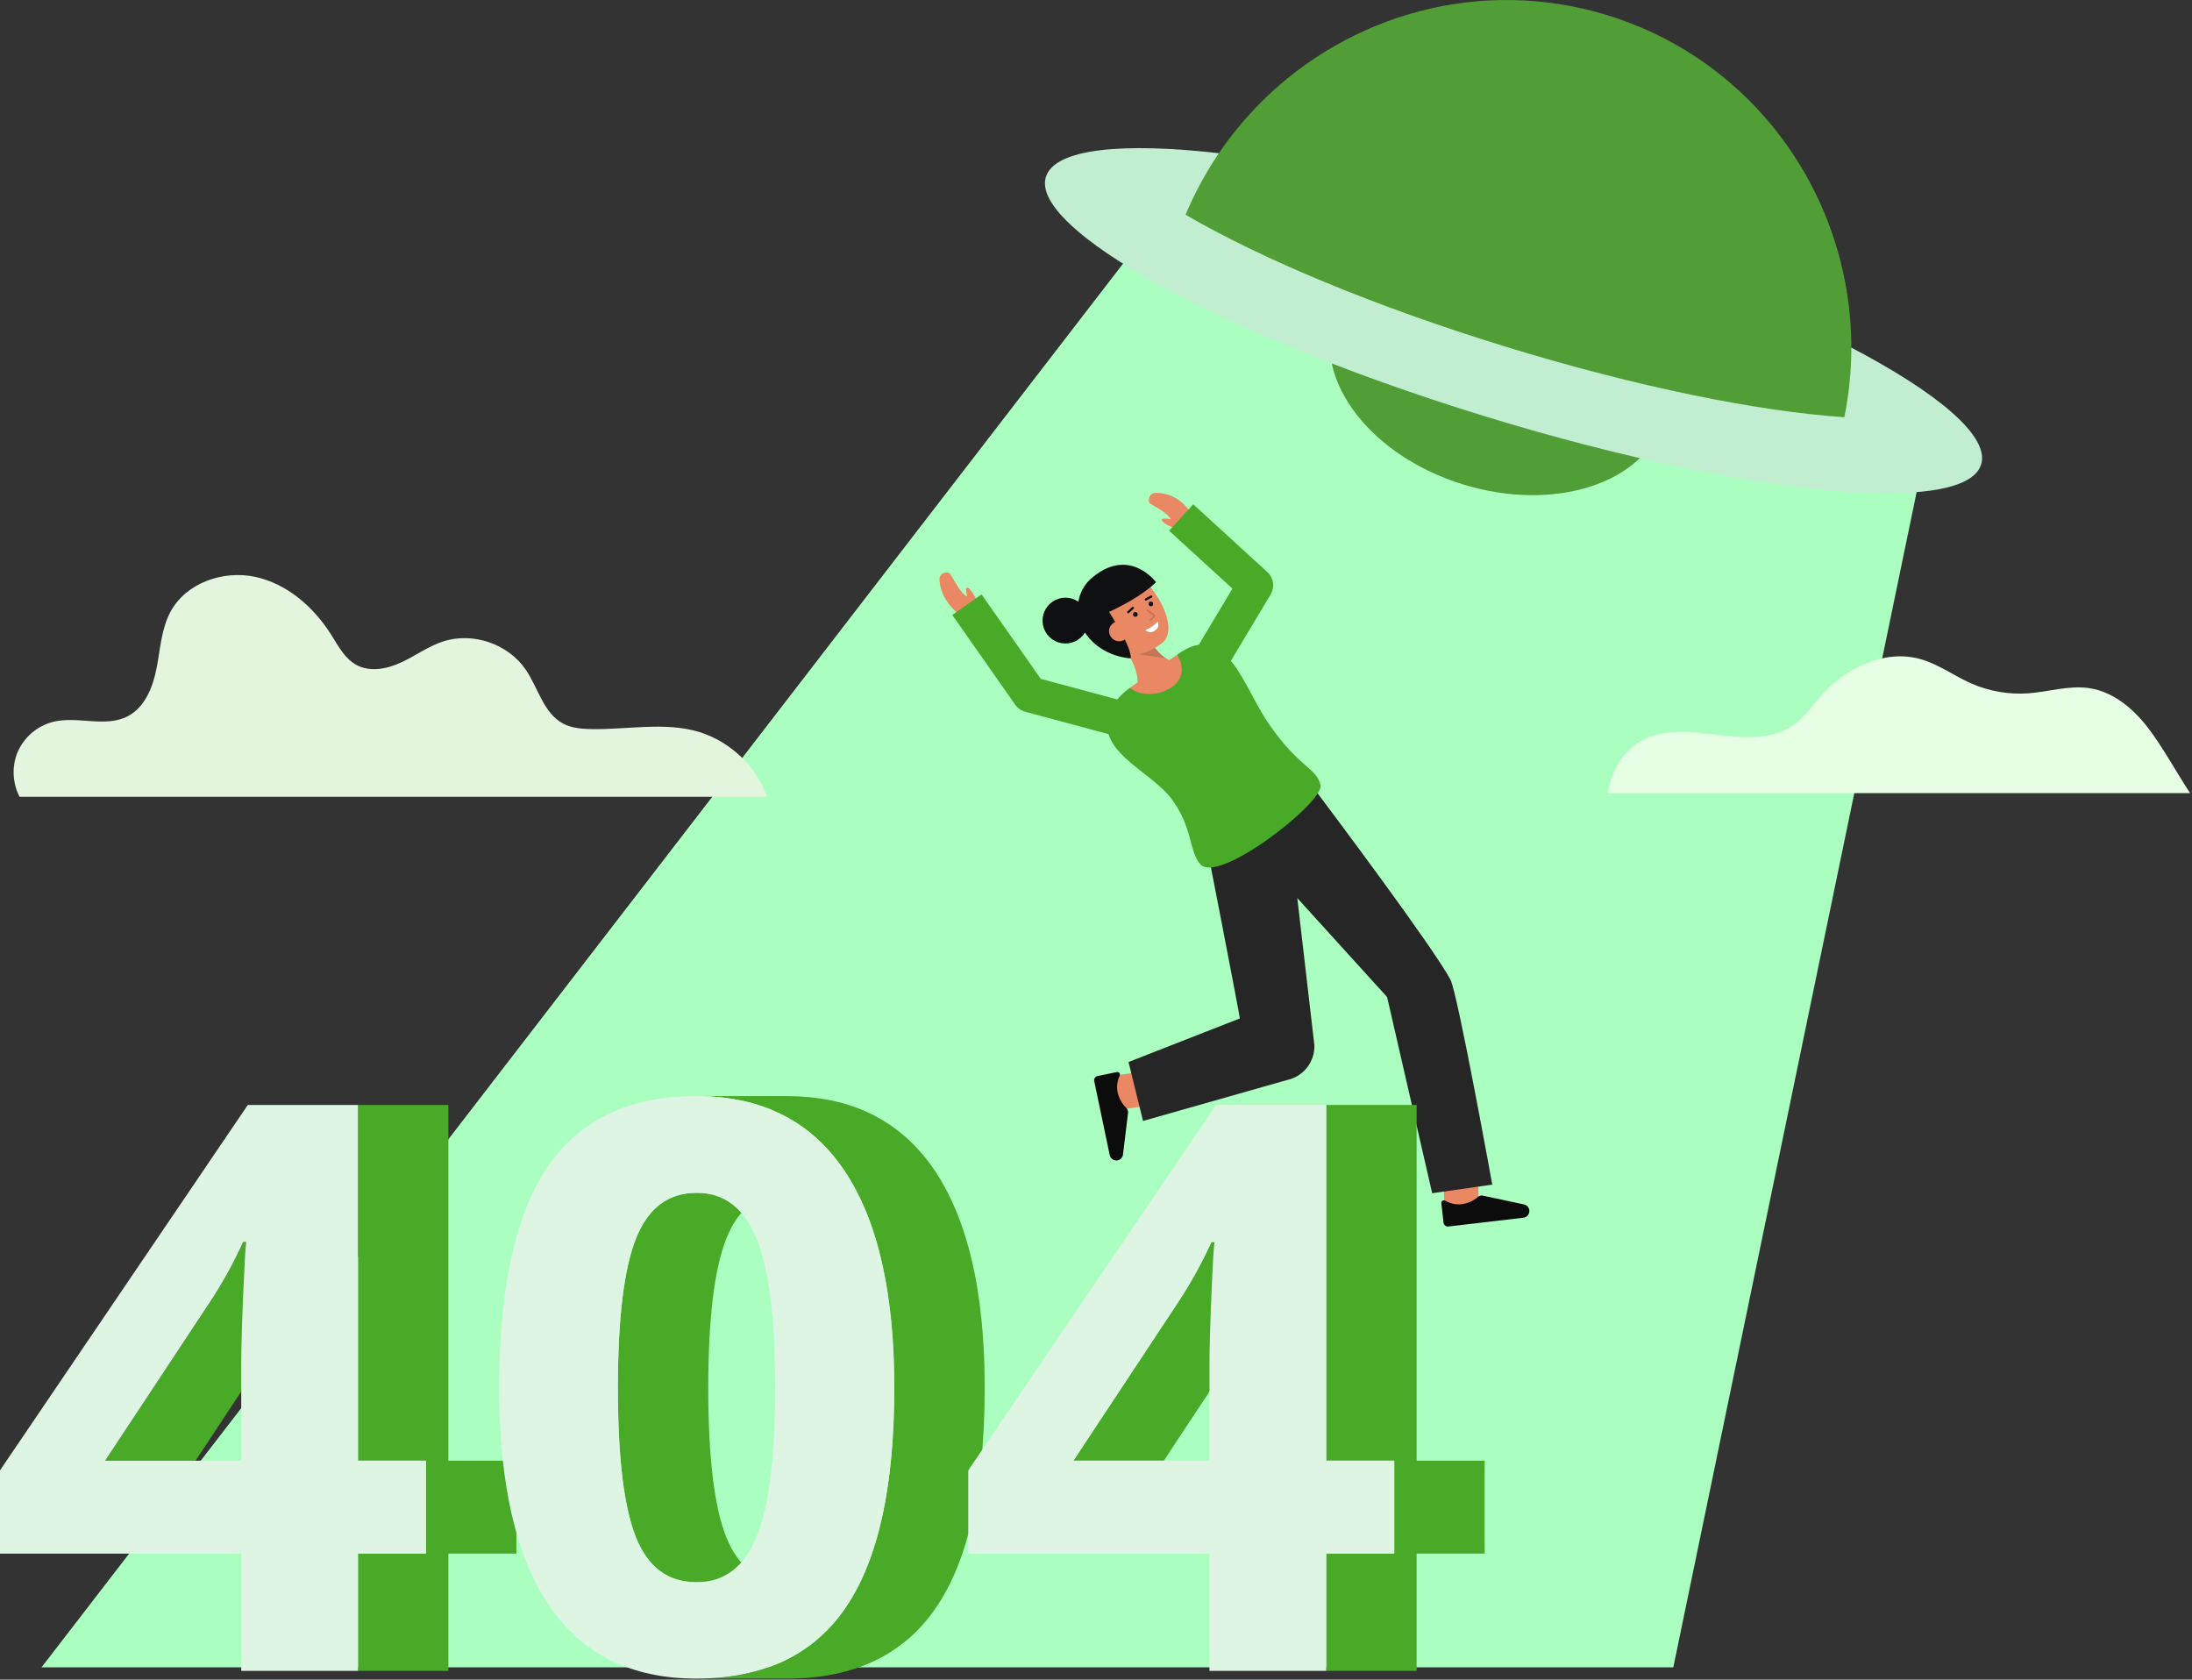 <svg width="1031" height="790" viewBox="0 0 1031 790" fill="none" xmlns="http://www.w3.org/2000/svg">
<rect x="0" y="0" width="1031" height="790" fill="#333333" stroke="none"/>
<g clip-path="url(#clip0_14_2)">
<path d="M548.363 97.863L19.545 784.183H787.038L905.448 212.287" fill="#AAFFC0"/>
<path d="M1030.1 373.04H756.285C757.835 362.64 763.524 352.996 772.218 348.29C782.971 342.466 796.039 344.185 808.172 345.69C820.305 347.195 833.694 348.034 843.652 340.948C848.662 337.381 852.206 332.183 856.264 327.558C867.858 314.326 886.142 305.275 903.104 309.947C911.641 312.297 918.926 317.793 927.019 321.383C935.523 325.14 944.818 326.753 954.091 326.083C963.651 325.375 973.164 322.247 982.647 323.65C994.669 325.439 1004.51 334.263 1011.65 344.109C1018.4 353.429 1023.22 362.475 1030.1 373.04Z" fill="#E6FFE4"/>
<path d="M360.786 374.752H9.2C7.592 371.635 6.655 368.216 6.448 364.715C6.241 361.213 6.77 357.708 8 354.423C9.464 350.743 11.785 347.465 14.77 344.861C17.755 342.258 21.317 340.403 25.162 339.452C36.64 336.728 49.614 342.316 60.077 336.876C68.196 332.65 71.947 323.112 73.677 314.133C75.407 305.154 75.893 295.667 80.254 287.625C87.583 274.125 104.982 268.093 120.006 271.311C135.03 274.529 147.506 285.474 155.723 298.454C159.102 303.792 162.172 309.823 167.741 312.803C174.17 316.239 182.173 314.603 188.776 311.525C195.379 308.447 201.376 304.025 208.288 301.737C222.245 297.118 238.932 302.758 247.23 314.897C253.165 323.574 255.651 335.521 264.97 340.383C268.811 342.383 273.262 342.804 277.585 342.907C294.837 343.325 312.57 339.307 329.077 344.327C336.332 346.645 342.961 350.592 348.457 355.865C353.953 361.138 358.17 367.599 360.786 374.752Z" fill="#E4F5DE"/>
<path d="M782.522 197.526C791.723 167.595 764.412 132.642 721.521 119.458C678.63 106.273 636.401 119.85 627.201 149.782C618 179.714 645.311 214.666 688.202 227.85C731.093 241.035 773.321 227.458 782.522 197.526Z" fill="#519E36"/>
<path d="M931.827 218.431C928.371 229.673 904.959 233.72 869.078 231.305C825.834 228.405 764.471 216.105 698.078 195.696C631.685 175.287 574.026 151 536.61 129.114C505.565 110.95 488.473 94.453 491.929 83.214C495.994 69.991 527.688 66.722 574.823 72.224C616.023 77.033 669.023 88.539 725.668 105.953C782.313 123.367 832.633 143.618 869.418 162.78C911.506 184.7 935.891 205.208 931.827 218.431Z" fill="#C1EDD0"/>
<path d="M867.485 196.228C827.185 193.522 769.993 182.06 708.119 163.041C646.245 144.022 592.5 121.384 557.632 100.988C565.928 81.159 578.026 63.145 593.245 47.966C634.684 6.631 696.638 -11.093 756.034 7.166C815.43 25.425 856.734 74.888 867.801 132.366C871.863 153.47 871.755 175.165 867.485 196.228Z" fill="#519E36"/>
<path d="M555.285 249.6L560.841 242.344C560.841 242.344 555.472 231.812 543.79 231.824C539.919 231.824 539.854 236.204 541.001 236.897C544.791 239.186 548.725 241.011 550.716 244.253C549.016 243.929 546.66 243.624 546.499 244.378C546.075 246.364 555.285 249.6 555.285 249.6Z" fill="#E98862"/>
<path d="M575.627 316.355L561.19 307.714L579.67 276.839L549.883 249.616L561.233 237.196L596.092 269.055C597.524 270.363 598.459 272.126 598.741 274.045C599.022 275.964 598.631 277.921 597.635 279.585L575.627 316.355Z" fill="#49AA27"/>
<path d="M523.882 522.2L521.847 506.124C527.93 505.353 535.226 504.377 536.405 504.141L536.22 504.184L540.143 519.907C539.672 520.02 538.237 520.378 523.882 522.2Z" fill="#E98862"/>
<path d="M521.946 543.283C522.036 543.709 522.212 544.113 522.465 544.468C522.717 544.823 523.04 545.122 523.413 545.347C523.786 545.572 524.202 545.717 524.634 545.774C525.066 545.831 525.505 545.798 525.924 545.678C526.504 545.511 527.025 545.181 527.425 544.728C527.824 544.275 528.086 543.718 528.18 543.121L530.58 523.375C530.625 522.993 530.587 522.605 530.468 522.239C530.35 521.873 530.154 521.536 529.893 521.253C527.61 519.075 526.085 516.221 525.544 513.112C525.221 510.67 525.591 508.186 526.612 505.945C526.717 505.745 526.764 505.518 526.745 505.293C526.727 505.067 526.645 504.851 526.509 504.67C526.373 504.489 526.188 504.351 525.976 504.271C525.764 504.192 525.534 504.174 525.312 504.22L516.277 506.074C516.01 506.129 515.757 506.235 515.532 506.388C515.307 506.541 515.114 506.737 514.965 506.964C514.816 507.192 514.713 507.446 514.662 507.714C514.611 507.981 514.614 508.256 514.67 508.522L521.946 543.283Z" fill="#0C0C0C"/>
<path d="M679.5 569.5C679.278 563.371 678.959 556.015 678.831 554.822L678.856 555.008L694.868 552.514C694.943 552.994 695.168 554.455 695.694 568.914L679.5 569.5Z" fill="#E98862"/>
<path d="M716.526 572.732C716.959 572.681 717.376 572.541 717.753 572.322C718.129 572.102 718.456 571.807 718.713 571.456C718.971 571.104 719.153 570.703 719.248 570.278C719.344 569.853 719.35 569.413 719.268 568.985C719.154 568.392 718.872 567.844 718.457 567.405C718.041 566.966 717.509 566.655 716.923 566.509L697.472 562.35C697.095 562.271 696.706 562.274 696.33 562.359C695.955 562.444 695.603 562.61 695.297 562.844C692.922 564.923 689.943 566.184 686.797 566.444C684.336 566.547 681.895 565.955 679.754 564.738C679.564 564.615 679.343 564.549 679.117 564.547C678.89 564.545 678.668 564.607 678.476 564.727C678.284 564.846 678.129 565.018 678.031 565.222C677.933 565.426 677.894 565.653 677.92 565.878L678.956 575.043C678.987 575.313 679.07 575.575 679.202 575.813C679.334 576.051 679.512 576.26 679.725 576.429C679.938 576.598 680.183 576.724 680.444 576.798C680.706 576.873 680.98 576.895 681.25 576.863L716.526 572.732Z" fill="#0C0C0C"/>
<path d="M682.231 460.8C673.966 445.277 624.941 380.082 619.682 373.038L568.11 400.5C568.11 400.5 582.963 476.766 583.153 479L530.8 499.5L537.621 527.225L605.282 507.991C609.007 507.221 612.344 505.168 614.71 502.189C617.075 499.209 618.32 495.494 618.225 491.691C618.225 491.691 610.29 423.669 610.178 422.399L652.41 468.922L673.622 561.212L701.884 557.159C701.884 557.159 685.573 467.079 682.231 460.8Z" fill="#262626"/>
<path d="M460.623 284.771L453.814 290.871C453.814 290.871 442.763 284.605 441.879 272.957C441.586 269.097 445.945 268.697 446.724 269.787C449.297 273.387 451.556 278.893 454.942 280.629C454.488 278.956 454.004 276.629 454.742 276.415C456.689 275.837 460.623 284.771 460.623 284.771Z" fill="#E98862"/>
<path d="M564.44 406.353C559.19 399.882 560.98 389.712 551.61 376.492C542.24 363.272 518.1 354.982 520.99 338.042C521.83 333.132 525.49 327.742 531.54 323.452C534.49 326.663 555.96 311.492 553.67 307.913C554.5 307.343 555.14 306.902 555.55 306.643C577.08 292.743 584.74 323.022 596.91 340.632C611.14 361.252 619.39 361.192 621.1 369.373C622.75 377.3 572.69 416.532 564.44 406.353Z" fill="#49AA27"/>
<path d="M552.14 322.413C544.75 328.413 534.49 326.663 531.54 323.452C531.55 323.442 531.55 323.433 531.56 323.433C539.19 318.042 549.17 310.992 553.67 307.913C555.96 311.492 557.68 317.913 552.14 322.413Z" fill="#E98862"/>
<path d="M528.365 347.158L482.213 334.758C480.305 334.245 478.639 333.077 477.507 331.458L447.907 289.238L461.684 279.579L489.53 319.3L532.73 330.908L528.365 347.158Z" fill="#49AA27"/>
<path d="M534.348 323.855C534.348 323.855 537.967 318.182 528.831 304.755L538.395 296.717C538.395 296.717 544.35 310.026 552.029 310.972L534.348 323.855Z" fill="#E98862"/>
<g opacity="0.15">
<path d="M548.343 309.569L535.616 307.807L542.548 303.784C544.102 306.057 546.068 308.019 548.343 309.569Z" fill="black"/>
</g>
<path d="M519.672 302.725C522.833 306.579 527.459 309.304 532.01 308.549C537.043 307.851 541.829 305.933 545.951 302.961C557.107 295.373 539.719 270.081 531.237 268.061C522.755 266.041 508.307 278.55 511.221 288.316C512.728 293.368 516.663 299.056 519.672 302.725Z" fill="#E98862"/>
<path d="M543.754 273.827C543.754 273.827 530.748 256.218 512.612 272.627C509.758 275.42 507.864 279.046 507.2 282.983C505.422 281.769 503.321 281.116 501.169 281.107C499.016 281.098 496.91 281.734 495.122 282.933C493.334 284.132 491.946 285.84 491.138 287.835C490.329 289.83 490.137 292.022 490.586 294.127C491.034 296.233 492.104 298.156 493.655 299.648C495.207 301.14 497.17 302.133 499.291 302.5C501.413 302.866 503.595 302.588 505.557 301.702C507.52 300.817 509.171 299.363 510.3 297.53C510.472 297.79 510.646 298.05 510.833 298.31C518.741 309.3 531.8 309.64 531.8 309.64C531.8 309.64 533.293 306.177 521.646 287.791C526.375 285.621 537.008 280.33 543.754 273.827Z" fill="#0F1011"/>
<path d="M533.994 290.095C534.609 290.095 535.108 289.596 535.108 288.981C535.108 288.366 534.609 287.867 533.994 287.867C533.379 287.867 532.88 288.366 532.88 288.981C532.88 289.596 533.379 290.095 533.994 290.095Z" fill="#0F1011"/>
<path d="M541.285 285.135C541.9 285.135 542.399 284.636 542.399 284.021C542.399 283.406 541.9 282.907 541.285 282.907C540.67 282.907 540.171 283.406 540.171 284.021C540.171 284.636 540.67 285.135 541.285 285.135Z" fill="#0F1011"/>
<path d="M538.951 282.5C538.835 282.5 538.722 282.461 538.63 282.39C538.538 282.319 538.472 282.219 538.443 282.107C538.414 281.994 538.424 281.875 538.47 281.768C538.516 281.661 538.596 281.573 538.698 281.517L541.284 280.094C541.405 280.039 541.541 280.032 541.667 280.074C541.793 280.116 541.898 280.204 541.961 280.32C542.025 280.437 542.042 280.573 542.009 280.701C541.976 280.829 541.896 280.94 541.784 281.012L539.2 282.43C539.124 282.474 539.039 282.498 538.951 282.5Z" fill="#0F1011"/>
<path d="M530.649 288.477C530.544 288.477 530.441 288.445 530.355 288.386C530.268 288.327 530.201 288.243 530.162 288.146C530.124 288.048 530.115 287.941 530.138 287.839C530.161 287.736 530.214 287.643 530.291 287.571L532.478 285.528C532.58 285.44 532.713 285.395 532.848 285.402C532.983 285.409 533.11 285.469 533.202 285.567C533.295 285.666 533.345 285.797 533.344 285.932C533.342 286.067 533.288 286.197 533.193 286.293L531.006 288.336C530.909 288.427 530.781 288.477 530.649 288.477Z" fill="#0F1011"/>
<path d="M538.768 296.36C540.925 295.407 542.89 294.07 544.568 292.413C544.568 292.413 545.883 294.781 543.183 296.613C540.483 298.445 538.768 296.36 538.768 296.36Z" fill="white"/>
<path d="M530.295 294.209C530.648 294.722 530.896 295.299 531.025 295.908C531.154 296.517 531.162 297.145 531.047 297.757C530.933 298.369 530.698 298.952 530.357 299.473C530.017 299.994 529.576 300.443 529.062 300.793C528.547 301.143 527.968 301.388 527.358 301.513C526.749 301.639 526.12 301.643 525.509 301.525C524.898 301.407 524.316 301.169 523.797 300.825C523.278 300.482 522.832 300.039 522.485 299.522C522.126 299.013 521.873 298.436 521.741 297.827C521.609 297.218 521.602 296.589 521.718 295.977C521.835 295.364 522.073 294.782 522.42 294.264C522.766 293.746 523.213 293.303 523.734 292.961C526.608 291.206 528.828 292.053 530.295 294.209Z" fill="#E98862"/>
<g opacity="0.15">
<path d="M541.343 291.919C541.263 291.965 541.168 291.981 541.078 291.963C540.987 291.945 540.905 291.896 540.848 291.823C540.791 291.75 540.762 291.659 540.767 291.566C540.771 291.474 540.809 291.386 540.873 291.319L542.5 289.6L539.381 287.311C539.301 287.25 539.248 287.16 539.234 287.06C539.219 286.96 539.245 286.859 539.304 286.777C539.364 286.696 539.453 286.641 539.552 286.625C539.652 286.609 539.754 286.632 539.836 286.69L543.306 289.237C543.35 289.269 543.386 289.311 543.413 289.358C543.44 289.406 543.456 289.458 543.461 289.513C543.466 289.567 543.459 289.622 543.442 289.673C543.424 289.725 543.395 289.772 543.358 289.812L541.431 291.85C541.405 291.877 541.375 291.9 541.343 291.919Z" fill="black"/>
</g>
<path d="M111.2 590.785C110.887 591.415 110.565 592.042 110.245 592.669C109.378 594.374 108.481 596.072 107.553 597.761C107.253 598.309 106.962 598.861 106.653 599.405C105.437 601.58 104.177 603.743 102.873 605.893C102.726 606.136 102.573 606.377 102.423 606.619C101.054 608.85 99.645 611.07 98.177 613.274L49.451 687H91.976L140.706 613.27C142.174 611.07 143.581 608.848 144.949 606.619C145.1 606.374 145.255 606.131 145.404 605.887C145.499 605.73 145.604 605.574 145.694 605.417C146.901 603.423 148.057 601.417 149.183 599.4C149.488 598.855 149.783 598.307 150.083 597.761C151.008 596.068 151.908 594.368 152.783 592.661C153.101 592.036 153.422 591.411 153.733 590.784C154.827 588.584 155.892 586.371 156.894 584.143H114.36C113.358 586.374 112.3 588.583 111.2 590.785Z" fill="#49AA27"/>
<path d="M210.9 519.703H168.374V687.004H200.366V730.707H168.374V785.865H210.9V730.707H242.891V687.004H210.9V519.703Z" fill="#49AA27"/>
<path d="M324.645 744.038C324.986 744.066 325.331 744.086 325.678 744.103C325.914 744.115 326.143 744.14 326.378 744.148C326.759 744.16 327.144 744.166 327.531 744.166H370.06C369.43 744.166 368.818 744.135 368.205 744.103C367.857 744.086 367.511 744.066 367.169 744.038C366.735 744.002 366.307 743.954 365.882 743.903C365.552 743.862 365.221 743.823 364.896 743.773C364.428 743.701 363.968 743.614 363.512 743.521C363.271 743.472 363.026 743.43 362.788 743.375C362.196 743.239 361.614 743.083 361.042 742.912C360.942 742.883 360.842 742.861 360.742 742.831C360.062 742.62 359.395 742.383 358.742 742.12C358.554 742.045 358.374 741.955 358.188 741.875C357.738 741.682 357.288 741.486 356.855 741.269C356.131 740.909 355.422 740.522 354.735 740.094C354.671 740.055 354.611 740.007 354.548 739.967C353.927 739.573 353.321 739.151 352.73 738.702C352.41 738.459 352.1 738.202 351.789 737.938C351.55 737.738 351.306 737.547 351.072 737.338C350.745 737.046 350.43 736.731 350.113 736.419C349.901 736.211 349.684 736.019 349.476 735.797C349.13 735.435 348.798 735.048 348.464 734.663C348.299 734.473 348.128 734.294 347.964 734.098C347.475 733.505 347 732.886 346.538 732.241C346.078 731.596 345.632 730.924 345.201 730.224C345.057 729.991 344.922 729.739 344.782 729.5C344.5 729.023 344.218 728.548 343.949 728.048C343.789 727.748 343.639 727.434 343.483 727.127C343.247 726.662 343.009 726.199 342.783 725.715C342.623 725.373 342.473 725.015 342.318 724.662C342.072 724.101 341.818 723.547 341.59 722.962C341.276 722.175 340.974 721.349 340.678 720.506C340.609 720.306 340.541 720.115 340.478 719.917C340.19 719.071 339.909 718.205 339.637 717.304C339.605 717.195 339.573 717.08 339.537 716.97C339.291 716.14 339.052 715.286 338.821 714.407C338.765 714.194 338.708 713.984 338.652 713.768C338.404 712.804 338.164 711.813 337.932 710.795C337.889 710.608 337.849 710.414 337.807 710.224C337.603 709.306 337.406 708.366 337.216 707.404C337.175 707.197 337.133 706.994 337.092 706.785C336.958 706.085 336.833 705.36 336.705 704.64C336.605 704.061 336.496 703.494 336.397 702.9C336.277 702.176 336.167 701.422 336.054 700.677C335.962 700.077 335.867 699.489 335.78 698.877C335.668 698.09 335.567 697.271 335.463 696.462C335.384 695.854 335.302 695.262 335.228 694.642C335.128 693.784 335.028 692.893 334.938 692.01C334.872 691.401 334.801 690.81 334.738 690.189C334.638 689.212 334.554 688.199 334.465 687.189C334.416 686.632 334.365 686.089 334.315 685.527C334.215 684.343 334.132 683.121 334.047 681.897C334.018 681.475 333.984 681.071 333.956 680.645C333.847 678.983 333.747 677.286 333.656 675.554C333.639 675.208 333.627 674.845 333.61 674.497C333.544 673.097 333.479 671.688 333.427 670.241C333.421 670.08 333.417 669.911 333.411 669.749C333.359 668.26 333.314 666.746 333.277 665.208C333.264 664.679 333.253 664.143 333.242 663.608C333.215 662.354 333.193 661.084 333.177 659.799C333.169 659.264 333.162 658.733 333.156 658.193C333.138 656.413 333.126 654.614 333.126 652.775C333.126 650.861 333.138 648.985 333.158 647.135C333.164 646.535 333.175 645.947 333.184 645.351C333.202 644.113 333.221 642.88 333.248 641.671C333.263 640.985 333.282 640.312 333.3 639.636C333.328 638.536 333.36 637.443 333.4 636.367C333.424 635.682 333.449 635.002 333.476 634.328C333.517 633.28 333.562 632.245 333.611 631.222C333.642 630.568 333.672 629.913 333.706 629.269C333.763 628.217 333.824 627.184 333.888 626.158C333.924 625.584 333.957 625.003 333.996 624.438C334.079 623.205 334.17 621.999 334.266 620.805C334.292 620.477 334.315 620.138 334.341 619.813C334.468 618.296 334.604 616.81 334.751 615.357C334.772 615.157 334.794 614.963 334.815 614.763C334.937 613.578 335.066 612.415 335.202 611.274C335.242 610.945 335.281 610.615 335.321 610.29C335.48 609.004 335.645 607.738 335.821 606.508C335.842 606.365 335.864 606.227 335.884 606.085C336.046 604.979 336.215 603.9 336.39 602.84C336.44 602.54 336.49 602.24 336.541 601.94C336.741 600.778 336.941 599.64 337.161 598.53C337.178 598.445 337.195 598.364 337.212 598.279C337.412 597.248 337.629 596.247 337.848 595.266C337.909 594.995 337.969 594.726 338.031 594.459C338.196 593.739 338.37 593.043 338.545 592.349C338.651 591.927 338.755 591.499 338.864 591.087C339.049 590.387 339.242 589.719 339.436 589.051C339.536 588.715 339.627 588.367 339.727 588.038C340.004 587.126 340.289 586.243 340.584 585.388C340.607 585.322 340.628 585.251 340.65 585.188C340.983 584.229 341.328 583.305 341.683 582.417C342.001 581.617 342.336 580.852 342.677 580.099C342.777 579.883 342.877 579.672 342.977 579.46C343.247 578.887 343.524 578.327 343.809 577.78C343.903 577.6 343.994 577.417 344.089 577.24C344.459 576.552 344.84 575.885 345.231 575.24C345.331 575.079 345.431 574.928 345.531 574.77C345.846 574.27 346.166 573.778 346.496 573.304C346.647 573.088 346.802 572.879 346.956 572.669C347.25 572.269 347.55 571.869 347.856 571.488C348.022 571.281 348.188 571.076 348.356 570.875C348.68 570.489 349.011 570.118 349.347 569.755C349.499 569.59 349.647 569.42 349.804 569.255C350.767 568.256 351.803 567.331 352.904 566.487C353.077 566.356 353.254 566.235 353.428 566.108C353.808 565.833 354.192 565.565 354.584 565.308C354.784 565.175 354.997 565.047 355.207 564.92C355.59 564.687 355.979 564.465 356.374 564.255C356.581 564.144 356.788 564.031 356.998 563.925C357.456 563.696 357.923 563.483 358.398 563.281C358.548 563.217 358.698 563.145 358.845 563.081C359.471 562.827 360.109 562.597 360.759 562.391C360.916 562.341 361.079 562.301 361.238 562.254C361.738 562.105 362.244 561.966 362.759 561.844C362.995 561.789 363.236 561.744 363.475 561.691C363.932 561.595 364.394 561.509 364.862 561.434C365.116 561.394 365.37 561.355 365.627 561.321C366.118 561.256 366.617 561.204 367.12 561.162C367.351 561.142 367.579 561.117 367.813 561.102C368.548 561.055 369.293 561.025 370.054 561.025H327.534C326.774 561.025 326.034 561.055 325.294 561.102C325.06 561.117 324.832 561.142 324.601 561.162C324.101 561.204 323.601 561.256 323.107 561.321C322.851 561.355 322.596 561.394 322.343 561.434C321.876 561.509 321.414 561.595 320.955 561.691C320.716 561.741 320.477 561.791 320.241 561.844C319.726 561.966 319.22 562.105 318.72 562.254C318.561 562.301 318.397 562.341 318.239 562.391C317.589 562.597 316.952 562.827 316.327 563.081C316.174 563.143 316.027 563.215 315.876 563.281C315.405 563.481 314.939 563.694 314.482 563.923C314.271 564.023 314.065 564.142 313.857 564.253C313.463 564.465 313.074 564.687 312.689 564.919C312.481 565.045 312.273 565.173 312.068 565.305C311.677 565.558 311.292 565.826 310.913 566.105C310.738 566.232 310.56 566.353 310.388 566.485C309.849 566.897 309.319 567.326 308.805 567.785L308.797 567.791C308.28 568.252 307.78 568.743 307.288 569.251C307.131 569.412 306.981 569.584 306.827 569.751C306.493 570.112 306.163 570.482 305.841 570.866C305.671 571.066 305.504 571.275 305.341 571.484C305.037 571.865 304.737 572.257 304.441 572.659C304.287 572.871 304.131 573.081 303.98 573.298C303.651 573.77 303.331 574.26 303.017 574.759C302.917 574.919 302.817 575.071 302.717 575.234C302.694 575.271 302.67 575.305 302.647 575.342C302.279 575.951 301.923 576.586 301.574 577.234C301.48 577.411 301.388 577.595 301.295 577.775C301.011 578.321 300.734 578.881 300.464 579.454C300.364 579.666 300.264 579.877 300.164 580.093C299.822 580.846 299.488 581.613 299.17 582.411C299.135 582.497 299.101 582.583 299.07 582.669C298.751 583.478 298.441 584.316 298.14 585.184C298.121 585.239 298.103 585.299 298.085 585.353C297.786 586.22 297.496 587.114 297.217 588.036C297.117 588.363 297.024 588.709 296.927 589.044C296.733 589.714 296.539 590.387 296.353 591.086C296.245 591.495 296.142 591.92 296.037 592.338C295.921 592.799 295.799 593.245 295.687 593.718C295.63 593.961 295.576 594.218 295.519 594.462C295.458 594.725 295.398 594.99 295.339 595.257C295.119 596.246 294.904 597.257 294.699 598.291C294.684 598.37 294.667 598.445 294.652 598.523C294.434 599.632 294.229 600.778 294.03 601.943C293.979 602.237 293.93 602.533 293.882 602.83C293.706 603.893 293.536 604.975 293.374 606.084C293.354 606.226 293.331 606.363 293.311 606.506C293.135 607.739 292.969 609.006 292.811 610.294C292.771 610.615 292.733 610.94 292.695 611.264C292.558 612.405 292.428 613.566 292.307 614.749C292.285 614.949 292.263 615.149 292.242 615.361C292.234 615.437 292.226 615.51 292.217 615.587C292.08 616.965 291.952 618.373 291.832 619.811C291.805 620.136 291.782 620.475 291.757 620.803C291.657 621.997 291.569 623.203 291.487 624.436C291.448 624.999 291.415 625.578 291.379 626.15C291.316 627.181 291.253 628.219 291.197 629.276C291.163 629.913 291.133 630.56 291.103 631.207C291.054 632.236 291.009 633.276 290.966 634.329C290.94 635.003 290.915 635.682 290.891 636.365C290.854 637.441 290.823 638.533 290.791 639.634C290.774 640.31 290.754 640.983 290.74 641.669C290.713 642.878 290.694 644.111 290.676 645.349C290.668 645.949 290.656 646.53 290.649 647.133C290.63 648.983 290.618 650.859 290.618 652.773C290.618 654.612 290.63 656.411 290.648 658.191C290.654 658.731 290.661 659.262 290.669 659.797C290.686 661.082 290.707 662.351 290.734 663.606C290.745 664.14 290.756 664.676 290.768 665.206C290.806 666.739 290.851 668.253 290.903 669.747C290.909 669.91 290.913 670.078 290.919 670.239V670.351C290.971 671.763 291.035 673.136 291.1 674.505C291.116 674.85 291.128 675.205 291.145 675.552C291.232 677.285 291.33 678.982 291.439 680.643C291.468 681.09 291.504 681.514 291.539 681.956C291.623 683.156 291.706 684.356 291.801 685.52C291.851 686.127 291.91 686.705 291.962 687.302C292.048 688.266 292.131 689.239 292.224 690.177C292.289 690.824 292.363 691.441 292.431 692.077C292.524 692.933 292.613 693.8 292.713 694.633C292.79 695.271 292.875 695.88 292.954 696.503C293.054 697.296 293.154 698.103 293.265 698.868C293.353 699.491 293.45 700.086 293.543 700.694C293.655 701.433 293.765 702.181 293.883 702.894C293.983 703.494 294.089 704.061 294.192 704.643C294.295 705.225 294.398 705.85 294.508 706.429C294.53 706.548 294.555 706.661 294.578 706.779C294.618 706.989 294.661 707.193 294.702 707.402C294.892 708.362 295.089 709.3 295.292 710.216C295.334 710.407 295.375 710.602 295.418 710.791C295.65 711.811 295.89 712.8 296.139 713.765C296.193 713.98 296.25 714.189 296.307 714.401C296.538 715.278 296.776 716.133 297.023 716.964C297.055 717.075 297.086 717.19 297.123 717.299C297.393 718.199 297.675 719.067 297.964 719.913C298.031 720.113 298.099 720.305 298.164 720.5C298.464 721.344 298.764 722.17 299.076 722.957C299.15 723.143 299.226 723.329 299.301 723.513C299.463 723.907 299.639 724.277 299.807 724.66C299.961 725.01 300.107 725.368 300.269 725.708C300.496 726.195 300.735 726.659 300.969 727.126C301.125 727.426 301.274 727.745 301.433 728.041C301.703 728.541 301.988 729.025 302.272 729.506C302.411 729.741 302.543 729.988 302.684 730.217C303.112 730.907 303.553 731.574 304.006 732.217L304.026 732.246C304.486 732.889 304.96 733.506 305.447 734.096C305.611 734.296 305.784 734.475 305.947 734.668C306.279 735.051 306.61 735.436 306.955 735.796C307.161 736.012 307.377 736.209 307.588 736.416C307.906 736.729 308.223 737.044 308.551 737.338C308.784 737.547 309.027 737.738 309.266 737.938C309.523 738.153 309.774 738.381 310.038 738.585C310.092 738.627 310.152 738.661 310.207 738.703C310.799 739.153 311.406 739.575 312.027 739.969C312.09 740.009 312.149 740.056 312.213 740.095C312.9 740.522 313.613 740.91 314.333 741.27C314.382 741.295 314.433 741.326 314.477 741.35C314.865 741.54 315.266 741.704 315.664 741.875C315.85 741.955 316.032 742.045 316.221 742.121C316.863 742.379 317.518 742.612 318.185 742.821L318.218 742.83C318.318 742.86 318.418 742.882 318.518 742.911C319.091 743.082 319.673 743.239 320.265 743.374C320.502 743.429 320.746 743.474 320.986 743.52C321.317 743.587 321.644 743.664 321.986 743.72C322.114 743.742 322.248 743.752 322.377 743.772C322.701 743.822 323.033 743.861 323.364 743.902C323.783 743.954 324.211 744 324.645 744.038Z" fill="#49AA27"/>
<path d="M462.294 678.291C462.408 676.672 462.494 675.011 462.585 673.357C462.645 672.264 462.718 671.191 462.767 670.083C462.851 668.217 462.905 666.303 462.961 664.392C462.988 663.451 463.03 662.533 463.051 661.581C463.114 658.695 463.147 655.762 463.151 652.781C463.151 650.215 463.119 647.693 463.068 645.197C463.051 644.418 463.026 643.653 463.005 642.881C462.975 641.796 462.955 640.697 462.916 639.625C462.889 638.882 462.849 638.156 462.816 637.425C462.792 636.861 462.768 636.297 462.74 635.737C462.628 633.422 462.496 631.137 462.34 628.883C462.319 628.583 462.292 628.301 462.271 628.007C462.122 625.997 461.952 624.014 461.763 622.059C461.712 621.532 461.663 621.004 461.609 620.481C461.389 618.32 461.15 616.181 460.882 614.089C460.844 613.783 460.799 613.484 460.759 613.179C460.515 611.324 460.252 609.497 459.97 607.696C459.894 607.21 459.819 606.722 459.741 606.239C459.435 604.36 459.116 602.5 458.769 600.677C458.744 600.547 458.716 600.42 458.691 600.29C458.636 600.006 458.576 599.73 458.521 599.448C458.176 597.697 457.811 595.974 457.428 594.277C457.34 593.892 457.256 593.503 457.167 593.121C456.737 591.269 456.283 589.45 455.806 587.663C455.706 587.298 455.606 586.94 455.506 586.578C455.064 584.965 454.603 583.378 454.122 581.815C454.043 581.558 453.967 581.294 453.887 581.038C453.348 579.323 452.785 577.643 452.196 575.996C452.063 575.62 451.927 575.248 451.796 574.876C451.206 573.257 450.596 571.66 449.963 570.104C449.943 570.053 449.923 570.004 449.902 569.949C449.896 569.933 449.89 569.917 449.883 569.901C449.462 568.875 449.008 567.895 448.567 566.901C448.243 566.17 447.936 565.417 447.603 564.701C447.103 563.636 446.575 562.616 446.054 561.584C445.741 560.962 445.445 560.318 445.123 559.709C444.523 558.574 443.889 557.487 443.26 556.394C442.989 555.924 442.735 555.431 442.46 554.968C441.541 553.43 440.592 551.934 439.612 550.479C438.739 549.179 437.834 547.935 436.912 546.711C436.701 546.43 436.489 546.151 436.277 545.873C435.361 544.683 434.428 543.521 433.467 542.402C433.342 542.257 433.213 542.119 433.088 541.975C432.207 540.963 431.307 539.981 430.388 539.03C430.17 538.804 429.954 538.574 429.733 538.35C428.722 537.325 427.688 536.335 426.633 535.378C426.433 535.193 426.22 535.016 426.014 534.834C425.062 533.991 424.092 533.175 423.104 532.386C422.904 532.228 422.712 532.064 422.512 531.908C422.412 531.827 422.312 531.739 422.203 531.658C421.148 530.844 420.071 530.067 418.976 529.315C418.706 529.129 418.427 528.957 418.155 528.775C417.206 528.141 416.243 527.529 415.265 526.939C414.865 526.7 414.465 526.465 414.065 526.234C413.119 525.689 412.159 525.166 411.186 524.665C410.839 524.485 410.497 524.298 410.146 524.124C410.005 524.054 409.869 523.975 409.727 523.906C408.627 523.366 407.495 522.862 406.358 522.375C406.102 522.265 405.844 522.159 405.587 522.052C404.251 521.497 402.898 520.969 401.517 520.485C401.381 520.438 401.241 520.395 401.105 520.348C400.382 520.1 399.658 519.848 398.922 519.623C398.283 519.423 397.632 519.24 396.984 519.055C396.807 519.005 396.632 518.95 396.455 518.901C395.027 518.501 393.572 518.148 392.098 517.822C391.827 517.762 391.556 517.701 391.284 517.644C390.032 517.378 388.77 517.129 387.484 516.914C387.278 516.88 387.068 516.854 386.861 516.821C386.552 516.771 386.239 516.729 385.928 516.682C384.524 516.471 383.102 516.288 381.663 516.134C381.457 516.112 381.254 516.084 381.047 516.064C379.469 515.907 377.863 515.792 376.24 515.705C375.872 515.685 375.502 515.669 375.132 515.652C374.681 515.633 374.232 515.603 373.782 515.588C372.556 515.55 371.318 515.531 370.068 515.53H327.534C329.249 515.53 330.934 515.58 332.599 515.652C332.969 515.669 333.339 515.685 333.707 515.705C335.33 515.792 336.936 515.905 338.514 516.064C338.721 516.084 338.924 516.112 339.13 516.134C340.571 516.286 341.993 516.469 343.395 516.682C343.706 516.729 344.019 516.771 344.328 516.821C345.824 517.061 347.298 517.335 348.75 517.644C349.022 517.701 349.292 517.762 349.562 517.822C351.037 518.148 352.493 518.504 353.922 518.901C354.097 518.95 354.269 519.001 354.443 519.054C355.843 519.454 357.219 519.886 358.571 520.349C358.707 520.396 358.846 520.438 358.982 520.485C360.363 520.969 361.716 521.497 363.052 522.052C363.309 522.159 363.566 522.265 363.822 522.375C365.106 522.925 366.369 523.508 367.611 524.124C367.962 524.298 368.303 524.486 368.651 524.665C369.624 525.168 370.584 525.691 371.531 526.234C371.931 526.466 372.331 526.699 372.731 526.934C373.712 527.524 374.678 528.137 375.631 528.774C375.901 528.955 376.179 529.126 376.446 529.31C377.65 530.138 378.83 531.005 379.985 531.91C380.185 532.064 380.375 532.226 380.572 532.383C381.56 533.172 382.53 533.988 383.483 534.833C383.69 535.016 383.899 535.193 384.104 535.379C385.159 536.334 386.192 537.325 387.204 538.35C387.424 538.573 387.64 538.803 387.858 539.029C388.777 539.983 389.677 540.965 390.558 541.975C390.683 542.119 390.813 542.257 390.937 542.402C391.897 543.521 392.83 544.683 393.746 545.872C393.96 546.149 394.172 546.43 394.382 546.712C395.302 547.936 396.206 549.183 397.082 550.479C398.061 551.933 399.01 553.429 399.929 554.968C400.229 555.468 400.508 556.007 400.802 556.52C401.402 557.572 402.016 558.62 402.592 559.706C402.957 560.398 403.292 561.128 403.65 561.834C404.126 562.785 404.615 563.72 405.072 564.698C405.435 565.477 405.772 566.298 406.121 567.091C406.54 568.042 406.972 568.975 407.372 569.95C407.395 570.006 407.416 570.065 407.439 570.121C408.073 571.671 408.677 573.262 409.265 574.875C409.402 575.25 409.539 575.625 409.673 576.003C410.259 577.652 410.824 579.326 411.362 581.039C411.443 581.298 411.519 581.565 411.6 581.825C412.08 583.383 412.54 584.967 412.98 586.578C413.08 586.943 413.18 587.303 413.28 587.67C413.757 589.456 414.21 591.274 414.641 593.124C414.73 593.508 414.815 593.898 414.902 594.284C415.285 595.98 415.65 597.702 415.995 599.449C416.05 599.732 416.11 600.01 416.165 600.294C416.54 602.242 416.887 604.229 417.215 606.242C417.293 606.726 417.368 607.216 417.444 607.704C417.724 609.504 417.986 611.326 418.231 613.171C418.272 613.481 418.318 613.785 418.357 614.097C418.624 616.19 418.866 618.318 419.083 620.479C419.137 621.007 419.183 621.539 419.237 622.071C419.424 624.021 419.593 625.996 419.743 627.997C419.766 628.297 419.793 628.591 419.814 628.892C419.974 631.138 420.105 633.424 420.214 635.735C420.242 636.3 420.266 636.869 420.29 637.435C420.368 639.228 420.427 641.048 420.477 642.881C420.498 643.655 420.524 644.423 420.541 645.204C420.592 647.704 420.625 650.221 420.625 652.787C420.625 655.773 420.592 658.706 420.525 661.587C420.504 662.539 420.462 663.457 420.435 664.398C420.378 666.309 420.325 668.223 420.241 670.089C420.191 671.198 420.119 672.27 420.059 673.363C419.969 675.017 419.882 676.678 419.768 678.297C419.688 679.44 419.587 680.55 419.496 681.675C419.372 683.194 419.252 684.717 419.108 686.203C418.998 687.34 418.869 688.448 418.746 689.566C418.59 690.995 418.434 692.426 418.258 693.823C418.118 694.941 417.958 696.032 417.806 697.13C417.617 698.478 417.427 699.83 417.22 701.144C417.049 702.231 416.862 703.295 416.678 704.361C416.457 705.641 416.233 706.917 415.992 708.168C415.792 709.217 415.577 710.247 415.363 711.275C415.108 712.494 414.848 713.706 414.575 714.896C414.308 716.059 414.033 717.209 413.748 718.344C413.563 719.079 413.381 719.816 413.189 720.544C412.844 721.844 412.48 723.119 412.111 724.382C411.937 724.976 411.771 725.582 411.592 726.17C411.034 727.995 410.456 729.788 409.845 731.532C409.828 731.58 409.81 731.625 409.793 731.673C409.193 733.37 408.571 735.026 407.928 736.643C407.737 737.119 407.536 737.579 407.342 738.048C406.867 739.199 406.382 740.335 405.881 741.448C405.633 741.997 405.381 742.537 405.125 743.076C404.64 744.106 404.143 745.117 403.634 746.11C403.376 746.61 403.12 747.121 402.856 747.61C402.256 748.734 401.64 749.828 401.01 750.904C400.828 751.214 400.655 751.537 400.47 751.844C399.61 753.275 398.723 754.664 397.81 756.011C382.597 778.344 359.172 789.511 327.533 789.511H370.06C401.698 789.511 425.123 778.344 440.336 756.011C441.207 754.733 442.053 753.415 442.874 752.058C442.916 751.988 442.954 751.914 442.997 751.844C443.181 751.537 443.355 751.214 443.536 750.904C444.166 749.828 444.783 748.734 445.383 747.61C445.647 747.116 445.902 746.61 446.16 746.11C446.668 745.116 447.165 744.105 447.651 743.076C447.905 742.537 448.159 741.997 448.407 741.448C448.907 740.338 449.393 739.202 449.869 738.048C450.062 737.578 450.264 737.119 450.454 736.642C450.515 736.49 450.58 736.347 450.64 736.194C451.218 734.727 451.775 733.227 452.311 731.694C452.33 731.638 452.352 731.585 452.372 731.529C452.982 729.785 453.561 727.992 454.119 726.166C454.297 725.584 454.461 724.981 454.634 724.391C455.004 723.123 455.369 721.846 455.716 720.54C455.907 719.82 456.088 719.086 456.272 718.355C456.449 717.648 456.639 716.961 456.809 716.244C456.909 715.805 457 715.344 457.102 714.897C457.375 713.707 457.634 712.497 457.889 711.277C458.103 710.251 458.316 709.223 458.518 708.177C458.758 706.922 458.984 705.642 459.206 704.357C459.389 703.295 459.575 702.236 459.745 701.157C459.954 699.835 460.145 698.484 460.333 697.132C460.486 696.032 460.644 694.948 460.784 693.832C460.96 692.432 461.116 691.003 461.272 689.574C461.372 688.711 461.479 687.874 461.566 687.004C461.592 686.745 461.609 686.471 461.634 686.211C461.778 684.725 461.899 683.202 462.022 681.683C462.113 680.544 462.214 679.434 462.294 678.291Z" fill="#49AA27"/>
<path d="M566.619 590.79C566.304 591.423 565.979 592.053 565.656 592.685C564.789 594.378 563.898 596.064 562.981 597.743C562.673 598.306 562.372 598.871 562.058 599.432C560.842 601.606 559.583 603.768 558.281 605.918C558.146 606.141 558.005 606.363 557.868 606.585C556.494 608.827 555.074 611.057 553.608 613.274L504.877 687H547.4L596.129 613.27C597.603 611.053 599.018 608.82 600.393 606.576C600.528 606.356 600.668 606.137 600.802 605.916C600.886 605.778 600.975 605.641 601.059 605.502C602.276 603.489 603.442 601.462 604.581 599.428C604.895 598.867 605.194 598.303 605.502 597.74C606.422 596.06 607.315 594.373 608.18 592.678C608.502 592.048 608.826 591.419 609.14 590.787C610.24 588.587 611.303 586.372 612.309 584.143H569.787C568.781 586.375 567.715 588.586 566.619 590.79Z" fill="#49AA27"/>
<path d="M698.317 687.004H666.312V519.703H623.787V687.004H655.792V730.707H623.787V785.865H666.312V730.707H698.317V687.004Z" fill="#49AA27"/>
<path d="M168.375 687H200.366V730.7H168.375V785.858H113.462V730.707H0V691.558L116.553 519.7H168.375V687ZM114.36 609.087C114.974 594.77 115.46 586.456 115.817 584.147H114.36C109.778 594.285 104.367 604.027 98.181 613.274L49.451 687H113.462V641.855C113.462 634.341 113.762 623.418 114.362 609.087" fill="#DEF5E4"/>
<path d="M397.075 550.466C412.778 573.77 420.628 607.874 420.623 652.777C420.623 699.262 413.019 733.67 397.811 756.002C382.603 778.334 359.178 789.501 327.535 789.502C296.865 789.502 273.74 777.969 258.159 754.902C242.578 731.835 234.792 697.794 234.8 652.777C234.8 605.815 242.372 571.198 257.517 548.925C272.675 526.658 296.014 515.522 327.533 515.517C358.191 515.517 381.372 527.167 397.075 550.466ZM355.891 722.689C361.72 708.371 364.63 685.067 364.621 652.777C364.621 620.133 361.683 596.679 355.808 582.415C349.933 568.151 340.508 561.024 327.535 561.034C314.311 561.034 304.855 568.161 299.167 582.415C293.46 596.682 290.609 620.136 290.613 652.777C290.613 685.435 293.432 708.83 299.071 722.962C304.71 737.094 314.198 744.161 327.535 744.162C340.623 744.162 350.075 737.003 355.891 722.685" fill="#DEF5E4"/>
<path d="M623.787 687H655.787V730.7H623.787V785.858H568.874V730.707H455.413V691.558L571.966 519.7H623.787V687ZM569.787 609.083C570.387 594.766 570.873 586.452 571.244 584.143H569.787C565.194 594.275 559.783 604.016 553.608 613.27L504.878 687H568.878V641.855C568.878 634.341 569.182 623.418 569.791 609.087" fill="#DEF5E4"/>
</g>
<defs>
<clipPath id="clip0_14_2">
<rect width="1030.1" height="789.506" fill="white"/>
</clipPath>
</defs>
</svg>
